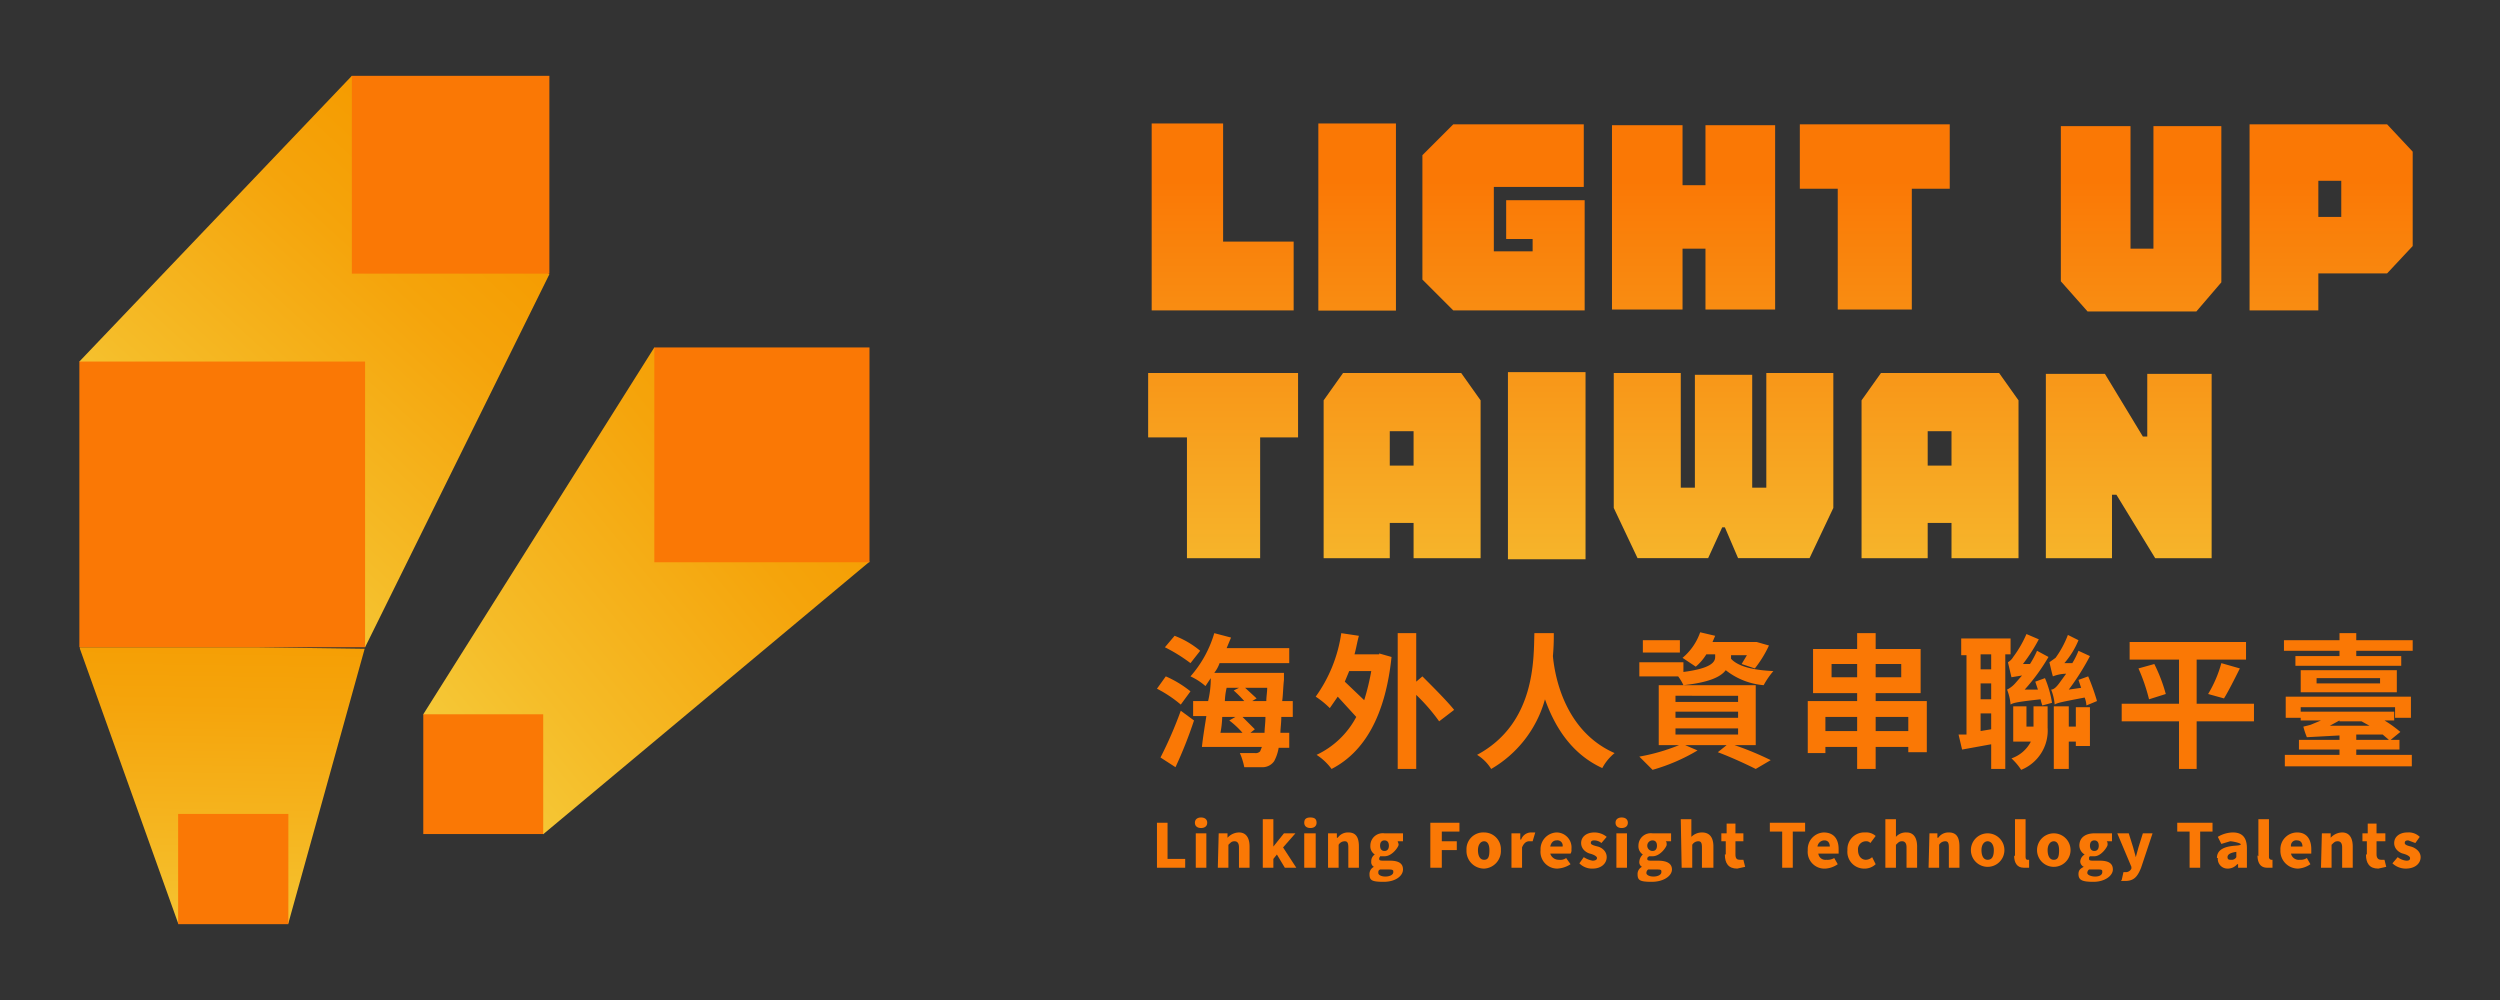 <svg id="圖層_1" data-name="圖層 1" xmlns="http://www.w3.org/2000/svg" xmlns:xlink="http://www.w3.org/1999/xlink" viewBox="0 0 283.5 113.4"><rect x="0" y="0" width="283.5" height="113.4" fill="#333333" stroke="none"/><defs><style>.cls-1{fill:none;}.cls-2{fill:#fff;}.cls-3{clip-path:url(#clip-path);}.cls-4{fill:url(#未命名漸層_35);}.cls-5{clip-path:url(#clip-path-2);}.cls-6{fill:url(#未命名漸層_35-2);}.cls-7{clip-path:url(#clip-path-3);}.cls-8{fill:url(#未命名漸層_35-3);}.cls-9{fill:#fa7805;}.cls-10{clip-path:url(#clip-path-4);}.cls-11{fill:url(#未命名漸層_48);}.cls-12{clip-path:url(#clip-path-5);}.cls-13{fill:url(#未命名漸層_48-2);}.cls-14{clip-path:url(#clip-path-6);}.cls-15{fill:url(#未命名漸層_48-3);}.cls-16{clip-path:url(#clip-path-7);}.cls-17{fill:url(#未命名漸層_48-4);}.cls-18{clip-path:url(#clip-path-8);}.cls-19{fill:url(#未命名漸層_48-5);}.cls-20{clip-path:url(#clip-path-9);}.cls-21{fill:url(#未命名漸層_48-6);}.cls-22{clip-path:url(#clip-path-10);}.cls-23{fill:url(#未命名漸層_48-7);}.cls-24{clip-path:url(#clip-path-11);}.cls-25{fill:url(#未命名漸層_48-8);}.cls-26{clip-path:url(#clip-path-12);}.cls-27{fill:url(#未命名漸層_48-9);}.cls-28{fill:url(#未命名漸層_48-10);}.cls-29{clip-path:url(#clip-path-13);}.cls-30{fill:url(#未命名漸層_48-11);}.cls-31{clip-path:url(#clip-path-14);}.cls-32{fill:url(#未命名漸層_48-12);}.cls-33{clip-path:url(#clip-path-15);}.cls-34{fill:url(#未命名漸層_48-13);}.cls-35{clip-path:url(#clip-path-16);}</style><clipPath id="clip-path"><polygon class="cls-1" points="48 81 61.6 94.6 98.6 63.7 74.2 39.4 48 81"/></clipPath><linearGradient id="未命名漸層_35" x1="487.82" y1="272.63" x2="488.82" y2="272.63" gradientTransform="matrix(56.79, 0, 0, -56.79, -27658.66, 15549.71)" gradientUnits="userSpaceOnUse"><stop offset="0" stop-color="#f5c837"/><stop offset="0.22" stop-color="#f5bc28"/><stop offset="0.72" stop-color="#f5a40b"/><stop offset="1" stop-color="#f59b00"/></linearGradient><clipPath id="clip-path-2"><polygon class="cls-1" points="9 41 41.4 73.4 62.3 31.1 39.9 8.6 9 41"/></clipPath><linearGradient id="未命名漸層_35-2" x1="487.61" y1="275.63" x2="488.61" y2="275.63" gradientTransform="matrix(51.95, 0, 0, -51.95, -25320.23, 14361.56)" xlink:href="#未命名漸層_35"/><clipPath id="clip-path-3"><polygon class="cls-1" points="9 73.4 20.2 104.7 32.7 104.7 41.4 73.4 9 73.4"/></clipPath><linearGradient id="未命名漸層_35-3" x1="495.28" y1="288.14" x2="496.28" y2="288.14" gradientTransform="matrix(39.68, 0, 0, -39.68, -19646.67, 11523.03)" xlink:href="#未命名漸層_35"/><clipPath id="clip-path-4"><polygon class="cls-1" points="130.6 14 130.6 35.2 146.7 35.2 146.7 27.4 138.7 27.4 138.7 14 130.6 14"/></clipPath><linearGradient id="未命名漸層_48" x1="497.64" y1="281.72" x2="498.64" y2="281.72" gradientTransform="matrix(0, -57.21, -57.21, 0, 16255.27, 28547.64)" gradientUnits="userSpaceOnUse"><stop offset="0" stop-color="#f5c837"/><stop offset="1" stop-color="#fa7805"/></linearGradient><clipPath id="clip-path-5"><rect class="cls-1" x="149.5" y="14" width="8.8" height="21.22"/></clipPath><linearGradient id="未命名漸層_48-2" x1="497.64" y1="281.72" x2="498.64" y2="281.72" gradientTransform="matrix(0, -57.21, -57.21, 0, 16270.5, 28547.64)" xlink:href="#未命名漸層_48"/><clipPath id="clip-path-6"><polygon class="cls-1" points="164.8 14.1 161.3 17.6 161.3 31.7 164.8 35.2 179.8 35.2 179.8 22.7 170.8 22.7 170.8 27.1 173.8 27.1 173.8 28.5 169.4 28.5 169.4 21.2 179.6 21.2 179.6 14.1 164.8 14.1"/></clipPath><linearGradient id="未命名漸層_48-3" x1="497.64" y1="281.72" x2="498.64" y2="281.72" gradientTransform="matrix(0, -57.21, -57.21, 0, 16287.17, 28547.64)" xlink:href="#未命名漸層_48"/><clipPath id="clip-path-7"><polygon class="cls-1" points="193.4 14.2 193.4 21 190.8 21 190.8 14.2 182.8 14.2 182.8 35.1 190.8 35.1 190.8 28.2 193.4 28.2 193.4 35.1 201.3 35.1 201.3 14.2 193.4 14.2"/></clipPath><linearGradient id="未命名漸層_48-4" x1="497.64" y1="281.72" x2="498.64" y2="281.72" gradientTransform="matrix(0, -57.21, -57.21, 0, 16308.72, 28547.64)" xlink:href="#未命名漸層_48"/><clipPath id="clip-path-8"><polygon class="cls-1" points="204.1 14.1 204.1 21.4 208.4 21.4 208.4 35.1 216.8 35.1 216.8 21.4 221.1 21.4 221.1 14.1 204.1 14.1"/></clipPath><linearGradient id="未命名漸層_48-5" x1="497.64" y1="281.72" x2="498.64" y2="281.72" gradientTransform="matrix(0, -57.21, -57.21, 0, 16329.26, 28547.64)" xlink:href="#未命名漸層_48"/><clipPath id="clip-path-9"><polygon class="cls-1" points="244.2 14.3 244.2 28.2 241.6 28.2 241.6 14.3 233.7 14.3 233.7 31.9 236.8 35.4 249 35.4 252 31.9 252 14.3 244.2 14.3"/></clipPath><linearGradient id="未命名漸層_48-6" x1="497.64" y1="281.72" x2="498.64" y2="281.72" gradientTransform="matrix(0, -57.21, -57.21, 0, 16359.49, 28547.64)" xlink:href="#未命名漸層_48"/><clipPath id="clip-path-10"><path class="cls-1" d="M262.9,20.5h2.6v4.1h-2.6Zm-7.8-6.4V35.2h7.8V31h7.8l2.9-3.1V17.2l-2.9-3.1Z"/></clipPath><linearGradient id="未命名漸層_48-7" x1="497.64" y1="281.72" x2="498.64" y2="281.72" gradientTransform="matrix(0, -57.21, -57.21, 0, 16380.98, 28547.64)" xlink:href="#未命名漸層_48"/><clipPath id="clip-path-11"><polygon class="cls-1" points="130.2 42.3 130.2 49.6 134.6 49.6 134.6 63.3 142.9 63.3 142.9 49.6 147.3 49.6 147.3 42.3 130.2 42.3"/></clipPath><linearGradient id="未命名漸層_48-8" x1="497.64" y1="281.72" x2="498.64" y2="281.72" gradientTransform="matrix(0, -57.21, -57.21, 0, 16255.39, 28547.64)" xlink:href="#未命名漸層_48"/><clipPath id="clip-path-12"><path class="cls-1" d="M157.6,48.9h2.7v3.9h-2.7Zm-5.3-6.6-2.2,3.1V63.3h7.5v-4h2.7v4h7.6V45.4l-2.2-3.1Z"/></clipPath><linearGradient id="未命名漸層_48-9" x1="497.64" y1="281.72" x2="498.64" y2="281.72" gradientTransform="matrix(0, -57.21, -57.21, 0, 16275.6, 28547.64)" xlink:href="#未命名漸層_48"/><linearGradient id="未命名漸層_48-10" x1="497.64" y1="281.72" x2="498.64" y2="281.72" gradientTransform="matrix(0, -57.21, -57.21, 0, 16292.06, 28547.64)" xlink:href="#未命名漸層_48"/><clipPath id="clip-path-13"><polygon class="cls-1" points="200.3 42.3 200.3 55.3 198.7 55.3 198.7 42.5 192.2 42.5 192.2 55.3 190.6 55.3 190.6 42.3 183 42.3 183 57.6 185.7 63.3 193.7 63.3 195.3 59.8 195.6 59.8 197.1 63.3 205.2 63.3 207.9 57.6 207.9 42.3 200.3 42.3"/></clipPath><linearGradient id="未命名漸層_48-11" x1="497.64" y1="281.72" x2="498.64" y2="281.72" gradientTransform="matrix(0, -57.21, -57.21, 0, 16312.07, 28547.64)" xlink:href="#未命名漸層_48"/><clipPath id="clip-path-14"><path class="cls-1" d="M218.6,48.9h2.7v3.9h-2.7Zm-5.3-6.6-2.2,3.1V63.3h7.5v-4h2.7v4h7.6V45.4l-2.2-3.1Z"/></clipPath><linearGradient id="未命名漸層_48-12" x1="497.64" y1="281.72" x2="498.64" y2="281.72" gradientTransform="matrix(0, -57.21, -57.21, 0, 16336.6, 28547.64)" xlink:href="#未命名漸層_48"/><clipPath id="clip-path-15"><polygon class="cls-1" points="243.5 42.4 243.5 49.5 243 49.5 238.7 42.4 232 42.4 232 63.3 239.5 63.3 239.5 56.1 240 56.1 244.4 63.3 250.9 63.3 250.9 42.4 243.5 42.4"/></clipPath><linearGradient id="未命名漸層_48-13" x1="497.64" y1="281.72" x2="498.64" y2="281.72" gradientTransform="matrix(0, -57.21, -57.21, 0, 16358.07, 28547.64)" xlink:href="#未命名漸層_48"/><clipPath id="clip-path-16"><path class="cls-2" d="M116.1,171c-.9-14.2-44.3-21.2-107,35.8H22.4c40.9-47.1,99.4-52,90.4-27.1,0,0,25.5-27.4,55.8-17.2h.5c.1-.1-.1-.4-.2-.6a47.4,47.4,0,0,0-16.9-3.1c-20.1,0-35.9,12.2-35.9,12.2"/></clipPath></defs><title>icon</title><g class="cls-3"><rect class="cls-4" x="36.2" y="29.6" width="74.1" height="74.78" transform="translate(-25.8 61.3) rotate(-39.2)"/></g><g class="cls-5"><rect class="cls-6" x="-6.3" y="-0.5" width="83.8" height="83" transform="translate(-18.7 40.1) rotate(-48)"/></g><g class="cls-7"><rect class="cls-8" x="9.3" y="72.7" width="31.7" height="32.83" transform="translate(-64.2 113.1) rotate(-89.2)"/></g><rect class="cls-9" x="39.9" y="8.6" width="22.4" height="22.43"/><rect class="cls-9" x="74.2" y="39.4" width="24.4" height="24.36"/><rect class="cls-9" x="9" y="41" width="32.4" height="32.4"/><rect class="cls-9" x="20.2" y="92.3" width="12.5" height="12.5"/><rect class="cls-9" x="48" y="81" width="13.6" height="13.58"/><g class="cls-10"><rect class="cls-11" x="130.6" y="14" width="16.1" height="21.2"/></g><g class="cls-12"><rect class="cls-13" x="149.5" y="14" width="8.8" height="21.22"/></g><g class="cls-14"><rect class="cls-15" x="161.3" y="14.1" width="18.4" height="21.12"/></g><g class="cls-16"><rect class="cls-17" x="182.8" y="14.2" width="18.5" height="20.97"/></g><g class="cls-18"><rect class="cls-19" x="204.1" y="14.1" width="17" height="21.02"/></g><g class="cls-20"><rect class="cls-21" x="233.7" y="14.3" width="18.2" height="21.02"/></g><g class="cls-22"><rect class="cls-23" x="255.1" y="14.1" width="18.6" height="21.15"/></g><g class="cls-24"><rect class="cls-25" x="130.2" y="42.3" width="17" height="21.02"/></g><g class="cls-26"><rect class="cls-27" x="150.1" y="42.3" width="17.8" height="21.04"/></g><rect class="cls-28" x="171" y="42.2" width="8.8" height="21.22"/><rect class="cls-1" x="171" y="42.2" width="8.8" height="21.22"/><g class="cls-29"><rect class="cls-30" x="183" y="42.3" width="24.9" height="20.99"/></g><g class="cls-31"><rect class="cls-32" x="211.1" y="42.3" width="17.8" height="21.04"/></g><g class="cls-33"><rect class="cls-34" x="232" y="42.4" width="18.8" height="20.92"/></g><path class="cls-9" d="M133.9,79.9a14.1,14.1,0,0,0-2.7-1.8l1-1.4a12.2,12.2,0,0,1,2.8,1.7Zm-2.3,6a46.4,46.4,0,0,0,2.3-5.3l1.5,1.1a48.7,48.7,0,0,1-2.1,5.3ZM135,75.2a18.3,18.3,0,0,0-2.9-1.8l1.1-1.3a10.1,10.1,0,0,1,2.9,1.7Zm10.3,6.1c0,.7-.1,1.3-.1,1.8h1v1.7H145a5,5,0,0,1-.5,1.5,1.6,1.6,0,0,1-1.4.7h-2a7.5,7.5,0,0,0-.5-1.6h1.7a.7.7,0,0,0,.6-.2l.2-.5h-6.8c.1-1,.3-2.2.5-3.5h-1.5V79.5H137a10.9,10.9,0,0,0,.3-2.6l-.6.9a7.1,7.1,0,0,0-1.7-1.1,12.9,12.9,0,0,0,2.7-4.9l1.9.5-.5,1.2h7.1v1.7h-7.9a3.9,3.9,0,0,1-.6,1.1h7.9v.8c-.1.9-.1,1.7-.2,2.4h1.2v1.8Zm-6.7,0a11,11,0,0,1-.2,1.8h2.5a10,10,0,0,0-1.5-1.4l.7-.4Zm.5-3.3a7.7,7.7,0,0,0-.2,1.5h2.2a13.6,13.6,0,0,0-1.2-1.2l.6-.3Zm4.3,5.1c0-.5.1-1.1.1-1.8h-2.6l1.4,1.4-.5.4ZM141.2,78l1.3,1.2-.5.3h1.6c0-.5.1-1,.1-1.5Z"/><path class="cls-9" d="M156.4,74.1l1.4.4c-.7,6.7-3.1,10.8-6.8,12.7a6.5,6.5,0,0,0-1.7-1.6,9.8,9.8,0,0,0,4.5-4.3L151.7,79l-.9,1.3a10.1,10.1,0,0,0-1.6-1.3,16.3,16.3,0,0,0,2.9-7.2l2,.3c-.2.7-.3,1.4-.5,2.1h2.8Zm-3.4,2-.5,1.2,2.2,2.1a26.6,26.6,0,0,0,.8-3.3Zm10.2,5.7a21.2,21.2,0,0,0-2.6-3v8.4h-2.1V71.8h2.1v5.5l.7-.6c1.2,1.2,2.8,2.8,3.6,3.8Z"/><path class="cls-9" d="M176.2,71.8a25.4,25.4,0,0,1-.1,2.6c.2,2.2,1.3,8.5,7,11a5.5,5.5,0,0,0-1.4,1.7c-3.7-1.7-5.5-5-6.5-7.8a13.2,13.2,0,0,1-6.1,7.9,4.9,4.9,0,0,0-1.6-1.6c6.7-3.6,6.4-11,6.5-13.8Z"/><path class="cls-9" d="M196.3,74.7c.8.9,2.6,1.3,4.8,1.4a9.1,9.1,0,0,0-1.1,1.6,8,8,0,0,1-4.3-1.7c-.6.8-2,1.4-4.8,1.7a5.3,5.3,0,0,0-.6-1h-4.4V75.1h5v1.1c3.1-.4,3.6-1.1,3.6-1.7v-.3h-1a5.8,5.8,0,0,1-1.2,1.4l-1.5-1a6.6,6.6,0,0,0,2-2.9l1.7.4-.3.7h5l1.4.4a12.8,12.8,0,0,1-1.6,2.6l-1.5-.5.6-1h-1.8v.5Zm.4,9.8a34.1,34.1,0,0,1,4.1,1.7l-1.7,1c-1-.5-2.7-1.3-4.3-1.9l1-.8h-4.7l1.4.6a21.2,21.2,0,0,1-5.1,2.2l-1.5-1.5a22.1,22.1,0,0,0,4.5-1.3h-2.3V77.7h11v6.8ZM190.5,74h-4.2V72.6h4.2Zm-.5,5.6h7.1v-.7H190Zm0,1.8h7.1v-.7H190Zm0,1.9h7.1v-.7H190Z"/><path class="cls-9" d="M218.5,79.5v5.8h-2.1v-.6h-3.7v2.5h-2.1V84.7H207v.7h-2V79.5h5.6v-.9h-5v-5h5V71.8h2.1v1.8h5.1v5h-5.1v.9Zm-7.9,1.8H207v1.6h3.6Zm0-6h-2.9v1.5h2.9Zm2.1,1.5h2.9V75.3h-2.9Zm3.7,4.5h-3.7v1.6h3.7Z"/><path class="cls-9" d="M227.4,74.2v13h-1.6V84.4l-3.3.6-.4-1.7h.9v-9h-.6V72.4H228v1.8Zm-1.6,0h-1.2v1.7h1.2Zm0,3.3h-1.2v1.8h1.2Zm0,5.2V80.9h-1.2v2Zm6.1-5.8a12.1,12.1,0,0,1,.8,2.8l-1.1.3a6.4,6.4,0,0,1-.2-.7c-2.7.3-3.1.4-3.4.6a5.9,5.9,0,0,0-.4-1.7,3.1,3.1,0,0,0,1-.8l.7-.8-1.2.2-.4-1.7a1.7,1.7,0,0,0,.6-.6,12.8,12.8,0,0,0,1.5-2.6l1.4.6a19.2,19.2,0,0,1-1.8,2.8h.8a10.9,10.9,0,0,0,.8-1.5l1.3.7a22.1,22.1,0,0,1-2.7,3.7h1.5l-.3-.9Zm-1.3,3.2h1.6v2.4a4.8,4.8,0,0,1-3,4.8,6.9,6.9,0,0,0-1.1-1.3,3.9,3.9,0,0,0,2.2-1.9h-2v-4h1.5v2.3h.8Zm6-.1a2.9,2.9,0,0,0-.2-.9c-2.6.5-3.1.6-3.4.8a5.9,5.9,0,0,0-.4-1.7c.3,0,.6-.3.9-.7l.8-1.1a4.3,4.3,0,0,0-1.5.3c-.1-.3-.3-1.2-.4-1.6l.7-.5a11.1,11.1,0,0,0,1.4-2.6l1.2.6a9.5,9.5,0,0,1-1.6,2.6h.9a9.1,9.1,0,0,0,.7-1.4l1.3.6a27.5,27.5,0,0,1-2.4,3.8L236,78l-.3-.9,1.1-.4a24.3,24.3,0,0,1,1,2.8Zm-1.2.2H237v4.4h-1.6v-.5h-.8v3.1h-1.7V80.1h1.7v2.3h.8Z"/><path class="cls-9" d="M255.6,81.8h-6.5v5.4h-2V81.8h-6.5v-2h6.5v-5h-5.6v-2h13.2v2h-5.6v5h6.5Zm-11.3-6.5a18.1,18.1,0,0,1,1.3,3.4l-1.9.6a20.8,20.8,0,0,0-1.2-3.5Zm6.1,3.4a13.7,13.7,0,0,0,1.5-3.5l2.1.6c-.6,1.2-1.3,2.6-1.8,3.4Z"/><path class="cls-9" d="M273.6,72.6v1.2h-6.4v.6h5.1v1.1h-12V74.4h5v-.6H259V72.6h6.3v-.8h1.9v.8Zm-6.4,13h6.3v1.3H259.1V85.6h6.2V85h-4.6V83.9h4.6v-.5l-3.7.2a8.3,8.3,0,0,1-.4-1.2l.8-.2,1.2-.5h-2.3v-.3h-1.7V79h14.2v2.4h-1.8V80.2H260.9v.5h10.6v1h-1.1a14,14,0,0,1,1.8,1.3l-1.1.9h1V85h-4.9Zm4.6-7.1H260.9V76h10.9Zm-1.9-1.6h-7.2v.6h7.2Zm-4.6,4.8-1.1.6h4.5l-.9-.5h-2.5Zm1.9,2.2h3.7l-.7-.6h-3Z"/><polygon class="cls-9" points="131.2 93.3 132.4 93.3 132.4 97.4 134.4 97.4 134.4 98.4 131.2 98.4 131.2 93.3"/><path class="cls-9" d="M135.5,93.3c0-.4.3-.6.7-.6s.7.2.7.6-.3.6-.7.6-.7-.2-.7-.6m.1,1.2h1.2v3.9h-1.2Z"/><path class="cls-9" d="M138.2,94.5h1V95h0a1.8,1.8,0,0,1,1.3-.6c.8,0,1.2.6,1.2,1.6v2.4h-1.2V96.1c0-.5-.2-.7-.5-.7s-.4.1-.7.4v2.6h-1.2Z"/><polygon class="cls-9" points="143.2 92.9 144.4 92.9 144.4 96 144.4 96 145.6 94.5 146.9 94.5 145.5 96.1 147 98.4 145.7 98.4 144.8 96.9 144.4 97.4 144.4 98.4 143.2 98.4 143.2 92.9"/><path class="cls-9" d="M147.9,93.3c0-.4.2-.6.7-.6s.7.2.7.6-.3.6-.7.6-.7-.2-.7-.6m0,1.2h1.3v3.9h-1.3Z"/><path class="cls-9" d="M150.6,94.5h1V95h.1a1.4,1.4,0,0,1,1.2-.6c.9,0,1.2.6,1.2,1.6v2.4h-1.2V96.1c0-.5-.1-.7-.4-.7a.8.8,0,0,0-.7.4v2.6h-1.2Z"/><path class="cls-9" d="M155.3,99.1a.9.9,0,0,1,.5-.8h0a.6.6,0,0,1-.3-.6.9.9,0,0,1,.4-.8h0a1.1,1.1,0,0,1-.5-1,1.4,1.4,0,0,1,1.6-1.4h2.1v.9h-.6c0,.1.1.2.1.4s-.7,1.3-1.6,1.3h-.5c0,.1-.1.1-.1.3s.2.2.6.2h.6c1,0,1.5.3,1.5,1s-.8,1.4-2.2,1.4-1.6-.2-1.6-.9m2.7-.3c0-.2-.3-.2-.6-.2h-.9c-.2.1-.2.2-.2.4s.3.4.8.4.9-.2.9-.5m-.5-3c0-.4-.2-.6-.5-.6s-.5.2-.5.6.2.6.5.6.5-.2.5-.6"/><polygon class="cls-9" points="162.2 93.3 165.5 93.3 165.5 94.3 163.5 94.3 163.5 95.4 165.2 95.4 165.2 96.4 163.5 96.4 163.5 98.4 162.2 98.4 162.2 93.3"/><path class="cls-9" d="M166.3,96.4a1.9,1.9,0,0,1,2-2,1.9,1.9,0,0,1,1.9,2,2,2,0,0,1-1.9,2.1,2,2,0,0,1-2-2.1m2.6,0c0-.6-.2-1-.6-1s-.7.4-.7,1,.2,1.1.7,1.1.6-.4.6-1.1"/><path class="cls-9" d="M171.4,94.5h1v.7h.1a1.2,1.2,0,0,1,1.1-.8h.5l-.3,1h-.4c-.3,0-.6.2-.8.7v2.3h-1.2Z"/><path class="cls-9" d="M174.7,96.4a1.9,1.9,0,0,1,1.8-2,1.7,1.7,0,0,1,1.7,1.9.7.7,0,0,1-.1.5h-2.3a1,1,0,0,0,1,.7,1.1,1.1,0,0,0,.8-.2l.5.7a3,3,0,0,1-1.5.5,1.9,1.9,0,0,1-1.9-2.1m2.5-.4a.6.6,0,0,0-.7-.7c-.3,0-.6.2-.7.7Z"/><path class="cls-9" d="M179.1,97.9l.5-.7a2.6,2.6,0,0,0,1,.4c.3,0,.5-.1.5-.3s-.4-.4-.8-.5-1-.5-1-1.2.6-1.2,1.5-1.2a2.2,2.2,0,0,1,1.4.5l-.6.7a1.3,1.3,0,0,0-.8-.3c-.3,0-.4.1-.4.3s.4.3.8.4,1,.5,1,1.2-.6,1.3-1.6,1.3a2,2,0,0,1-1.5-.6"/><path class="cls-9" d="M183.2,93.3c0-.4.3-.6.7-.6s.7.2.7.6-.3.6-.7.6-.7-.2-.7-.6m.1,1.2h1.2v3.9h-1.2Z"/><path class="cls-9" d="M185.7,99.1a.9.9,0,0,1,.5-.8h0a.6.6,0,0,1-.3-.6,1.2,1.2,0,0,1,.4-.8h0a1.1,1.1,0,0,1-.5-1,1.4,1.4,0,0,1,1.6-1.4h2.1v.9h-.6c.1.1.1.2.1.4s-.7,1.3-1.6,1.3H187c-.1.1-.2.1-.2.3s.2.2.6.2h.6c1,0,1.6.3,1.6,1s-.9,1.4-2.3,1.4-1.6-.2-1.6-.9m2.7-.3c0-.2-.2-.2-.6-.2h-.9a.5.5,0,0,0-.2.4c0,.2.3.4.8.4s.9-.2.9-.5m-.5-3c0-.4-.2-.6-.5-.6a.6.6,0,0,0,0,1.2c.3,0,.5-.2.5-.6"/><path class="cls-9" d="M190.6,92.9h1.2v2a1.7,1.7,0,0,1,1.2-.5c.9,0,1.3.6,1.3,1.6v2.4h-1.3V96.1c0-.5-.1-.7-.4-.7a.8.8,0,0,0-.7.4v2.6h-1.2Z"/><path class="cls-9" d="M195.7,96.9V95.4h-.5v-.9h.6V93.4h1v1.1h.9v.9h-.9v1.5c0,.5.2.6.5.6h.4l.2.8-.9.2c-1,0-1.4-.6-1.4-1.6"/><polygon class="cls-9" points="202.1 94.3 200.7 94.3 200.7 93.3 204.7 93.3 204.7 94.3 203.3 94.3 203.3 98.4 202.1 98.4 202.1 94.3"/><path class="cls-9" d="M205,96.4a1.9,1.9,0,0,1,1.8-2c1.2,0,1.7.8,1.7,1.9v.5h-2.3a.8.8,0,0,0,.9.7,1.5,1.5,0,0,0,.9-.2l.4.7a2.7,2.7,0,0,1-1.4.5,1.9,1.9,0,0,1-2-2.1m2.5-.4c0-.4-.2-.7-.6-.7a.8.8,0,0,0-.8.7Z"/><path class="cls-9" d="M209.5,96.4a1.9,1.9,0,0,1,2-2,1.6,1.6,0,0,1,1.2.4l-.6.8a.6.6,0,0,0-.5-.2.9.9,0,0,0-.9,1c0,.7.4,1.1.9,1.1a1.1,1.1,0,0,0,.7-.3l.4.8a1.8,1.8,0,0,1-1.3.5,1.9,1.9,0,0,1-1.9-2.1"/><path class="cls-9" d="M213.8,92.9H215v2a1.5,1.5,0,0,1,1.2-.5c.8,0,1.2.6,1.2,1.6v2.4h-1.2V96.1c0-.5-.2-.7-.5-.7s-.4.1-.7.4v2.6h-1.2Z"/><path class="cls-9" d="M218.8,94.5h.9V95h.1a1.4,1.4,0,0,1,1.2-.6c.9,0,1.2.6,1.2,1.6v2.4h-1.2V96.1c0-.5-.1-.7-.4-.7a.8.8,0,0,0-.7.4v2.6h-1.2Z"/><path class="cls-9" d="M223.5,96.4a1.9,1.9,0,1,1,3.8,0,1.9,1.9,0,1,1-3.8,0m2.6,0c0-.6-.3-1-.7-1s-.7.4-.7,1,.2,1.1.7,1.1.7-.4.7-1.1"/><path class="cls-9" d="M228.5,97.1V92.9h1.2v4.3c0,.2.1.3.2.3h.2v.9h-.6c-.8,0-1.1-.6-1.1-1.4"/><path class="cls-9" d="M231,96.4a1.9,1.9,0,1,1,3.8,0,1.9,1.9,0,1,1-3.8,0m2.5,0c0-.6-.2-1-.6-1s-.7.4-.7,1,.2,1.1.7,1.1.6-.4.6-1.1"/><path class="cls-9" d="M235.7,99.1c0-.4.2-.6.6-.8h0a.7.7,0,0,1-.4-.6,1,1,0,0,1,.5-.8h0a1.2,1.2,0,0,1-.6-1c0-1,.8-1.4,1.7-1.4h2v.9h-.6c.1.1.1.2.1.4s-.7,1.3-1.5,1.3H237c-.1.1-.1.1-.1.3s.2.2.6.2h.6c1,0,1.5.3,1.5,1s-.9,1.4-2.2,1.4-1.7-.2-1.7-.9m2.7-.3c0-.2-.2-.2-.5-.2h-1a.5.5,0,0,0-.2.4c0,.2.4.4.9.4s.8-.2.8-.5m-.4-3c0-.4-.2-.6-.5-.6s-.5.2-.5.6.2.6.5.6.5-.2.5-.6"/><path class="cls-9" d="M240.6,99.8l.2-.9h.2a.7.7,0,0,0,.7-.4v-.2l-1.6-3.8h1.3l.5,1.6.3,1.1h0l.3-1.1.5-1.6h1.1l-1.3,3.9c-.4,1-.8,1.5-1.8,1.5h-.5"/><polygon class="cls-9" points="248.3 94.3 246.9 94.3 246.9 93.3 250.9 93.3 250.9 94.3 249.5 94.3 249.5 98.4 248.3 98.4 248.3 94.3"/><path class="cls-9" d="M251.4,97.3c0-.8.6-1.3,2.1-1.4s-.2-.5-.6-.5l-1,.3-.4-.8a3.4,3.4,0,0,1,1.7-.5c1,0,1.6.5,1.6,1.8v2.2h-1V98h-.1a1.4,1.4,0,0,1-1.1.5,1.1,1.1,0,0,1-1.1-1.2m2.1-.1v-.6c-.7.1-1,.3-1,.6s.2.3.4.3a.6.6,0,0,0,.6-.3"/><path class="cls-9" d="M256.1,97.1V92.9h1.2v4.3a.3.3,0,0,0,.3.3h.1v.9h-.6c-.8,0-1.1-.6-1.1-1.4"/><path class="cls-9" d="M258.6,96.4a1.9,1.9,0,0,1,1.9-2c1.1,0,1.6.8,1.6,1.9v.5h-2.3a.9.9,0,0,0,1,.7,1.3,1.3,0,0,0,.8-.2l.4.7a2.7,2.7,0,0,1-1.4.5,2,2,0,0,1-2-2.1m2.5-.4c0-.4-.2-.7-.6-.7a.6.6,0,0,0-.7.7Z"/><path class="cls-9" d="M263.3,94.5h1V95h0a1.8,1.8,0,0,1,1.3-.6c.8,0,1.2.6,1.2,1.6v2.4h-1.2V96.1c0-.5-.2-.7-.5-.7s-.4.1-.7.4v2.6h-1.2Z"/><path class="cls-9" d="M268.4,96.9V95.4h-.5v-.9h.6V93.4h1v1.1h1v.9h-1v1.5c0,.5.3.6.5.6h.4l.2.8-.9.2c-1,0-1.4-.6-1.4-1.6"/><path class="cls-9" d="M271.3,97.9l.6-.7a1.8,1.8,0,0,0,1,.4c.3,0,.4-.1.4-.3s-.4-.4-.8-.5-1-.5-1-1.2.6-1.2,1.5-1.2a1.8,1.8,0,0,1,1.4.5l-.5.7-.8-.3c-.3,0-.4.1-.4.3s.3.3.7.4,1.1.5,1.1,1.2-.6,1.3-1.7,1.3a2.2,2.2,0,0,1-1.5-.6"/><path class="cls-2" d="M116.1,171c-.9-14.2-44.3-21.2-107,35.8H22.4c40.9-47.1,99.4-52,90.4-27.1,0,0,25.5-27.4,55.8-17.2h.5c.1-.1-.1-.4-.2-.6a47.4,47.4,0,0,0-16.9-3.1c-20.1,0-35.9,12.2-35.9,12.2"/><g class="cls-35"><rect class="cls-2" x="4.3" y="121.6" width="169.7" height="113.32" transform="translate(-60.9 47.1) rotate(-22.3)"/></g></svg>